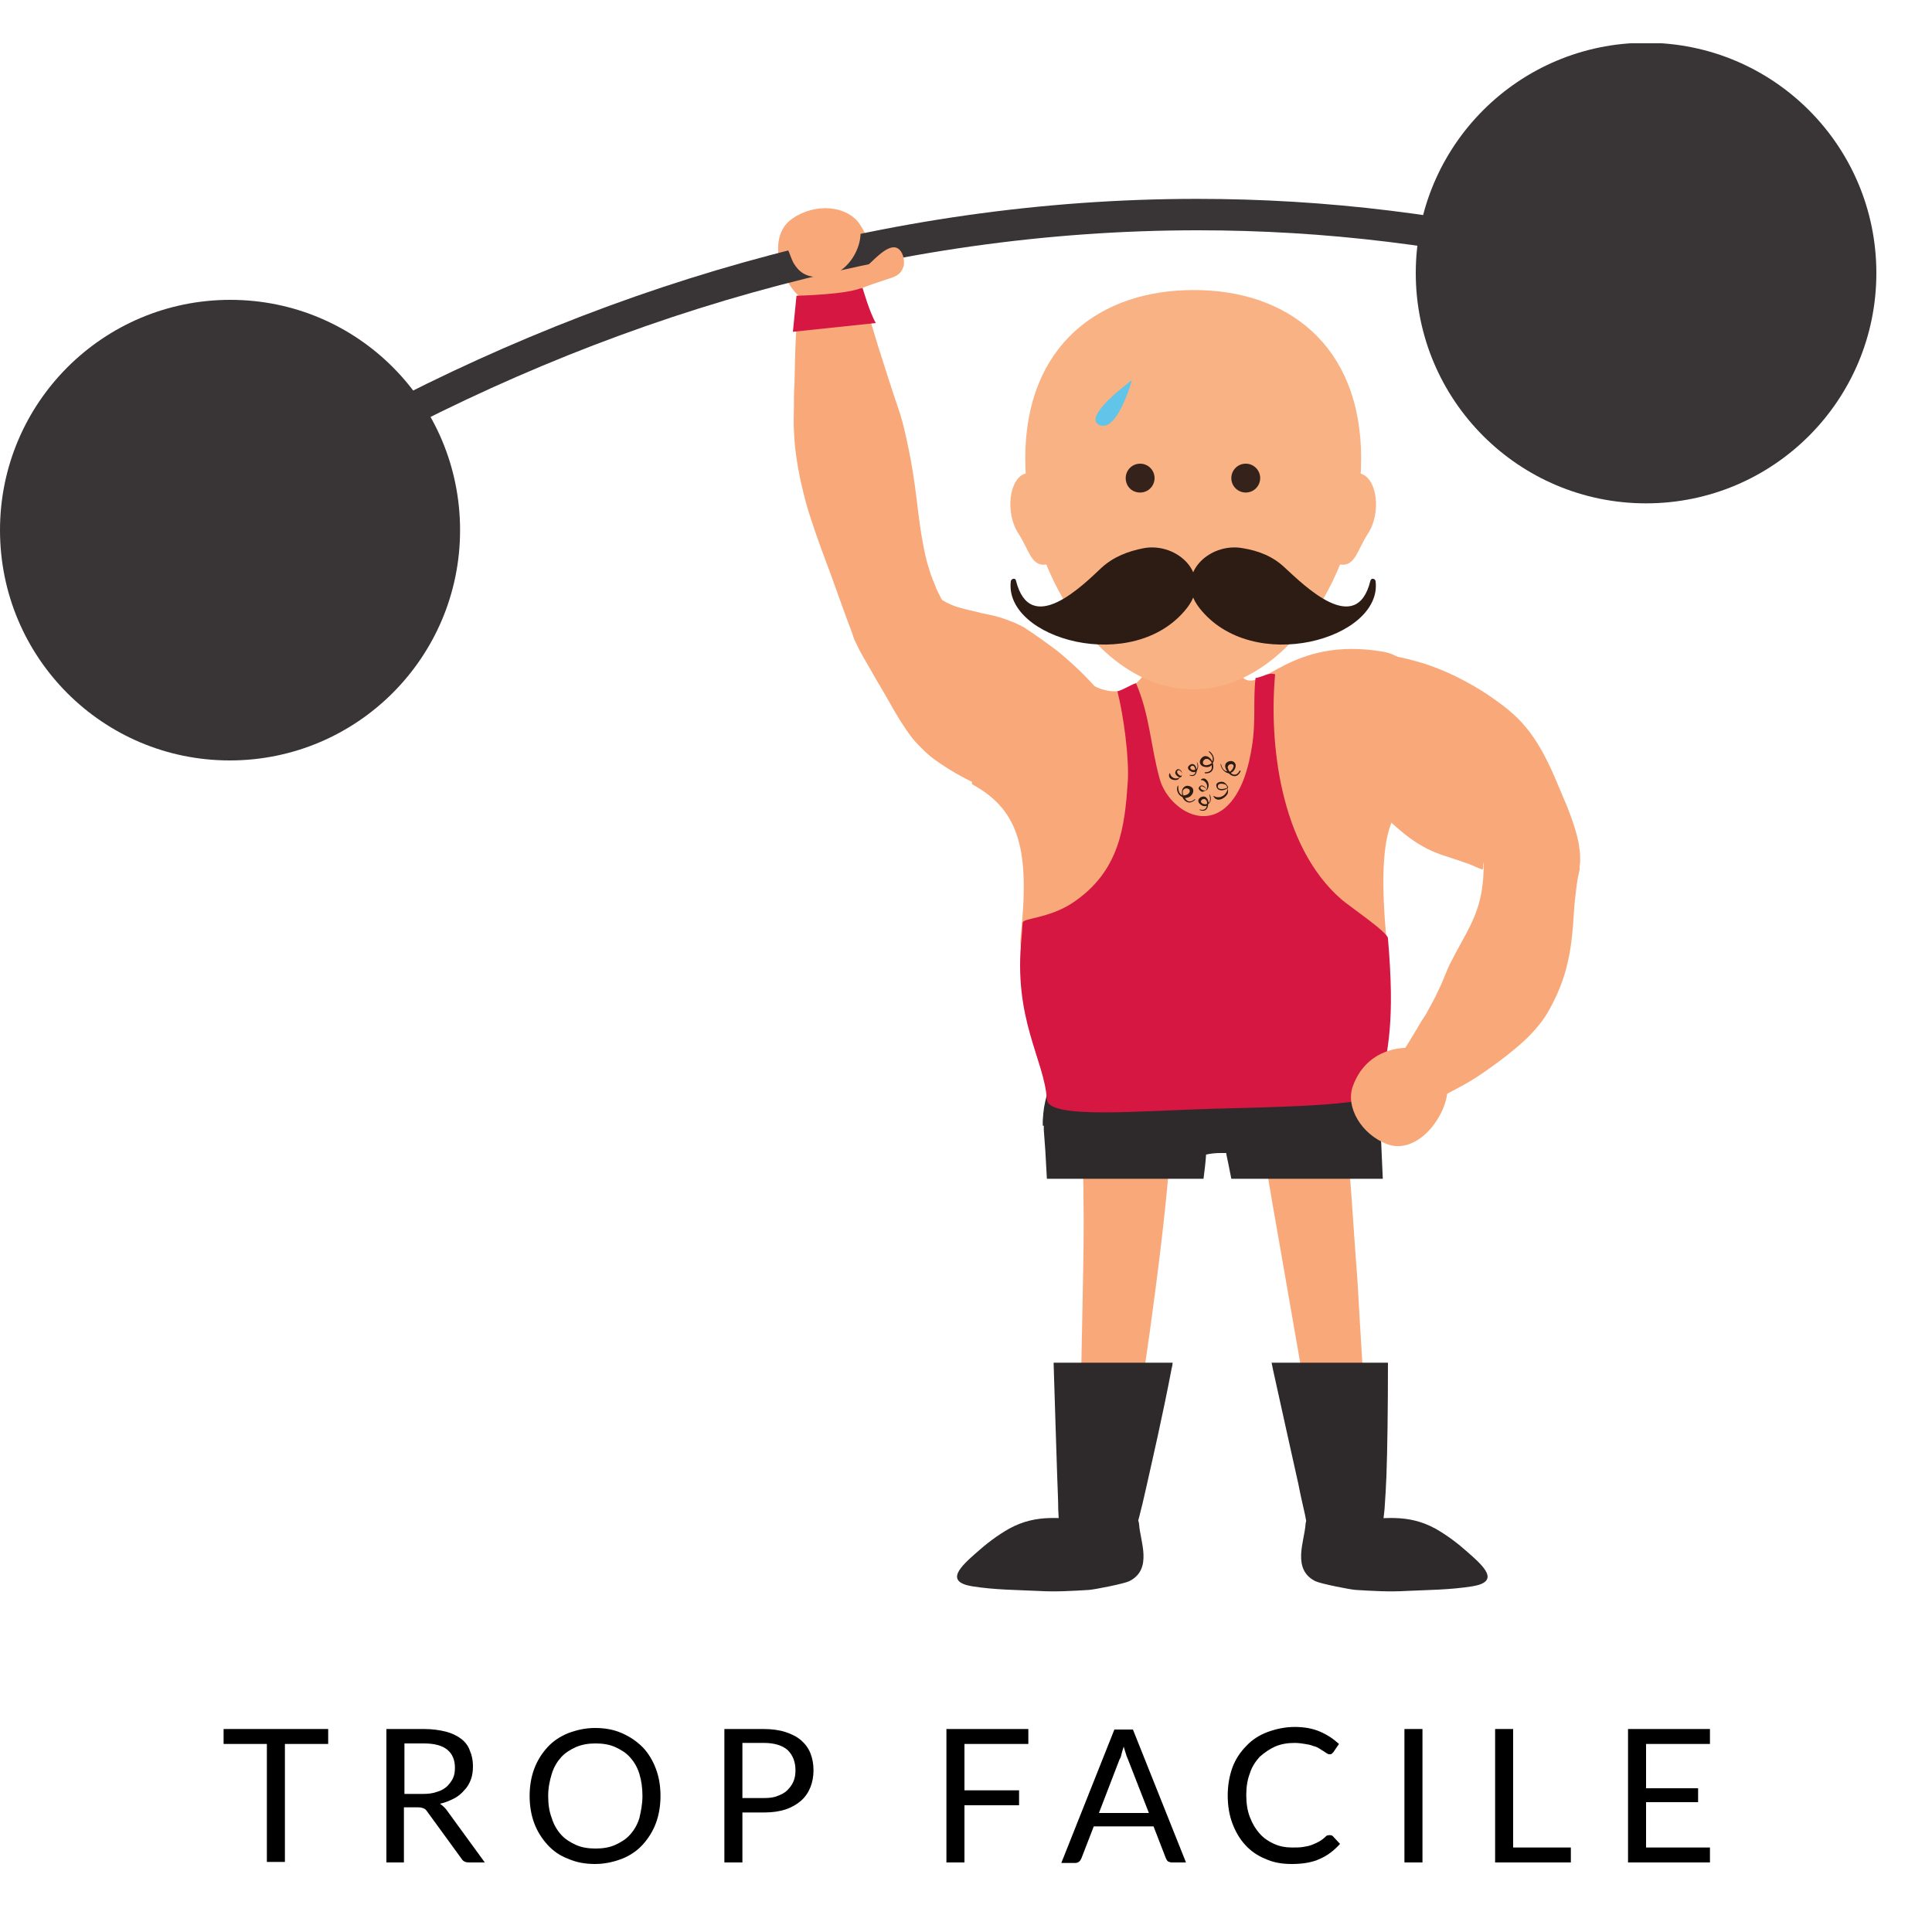 <?xml version="1.0" encoding="utf-8"?>
<!-- Generator: Adobe Illustrator 23.0.6, SVG Export Plug-In . SVG Version: 6.00 Build 0)  -->
<svg version="1.1" id="Calque_1" xmlns="http://www.w3.org/2000/svg" xmlns:xlink="http://www.w3.org/1999/xlink" x="0px" y="0px"
	 viewBox="0 0 375 375" style="enable-background:new 0 0 375 375;" xml:space="preserve">
<style type="text/css">
	.st0{fill:#F9A979;}
	.st1{fill:#2E2A2B;}
	.st2{clip-path:url(#SVGID_2_);}
	.st3{clip-path:url(#SVGID_4_);}
	.st4{fill:#D51742;}
	.st5{fill:#F9B284;}
	.st6{fill:#2D1C14;}
	.st7{fill:#35221A;}
	.st8{fill:#393536;}
	.st9{clip-path:url(#SVGID_6_);}
	.st10{fill:#60C5E8;}
</style>
<symbol  id="glyph0-4" viewBox="0 0 0 0">
	<path d="M0,0"/>
</symbol>
<g id="surface1">
	<path class="st0" d="M209.1,295.5c0,0,0.3-12.5,0.8-31.3c0.1-4.7,0.2-9.8,0.3-15.1c0.1-5.4,0.2-11,0.1-16.8c0-2.9-0.1-5.8-0.1-8.7
		c0-1.5-0.1-2.9-0.1-4.3l0-0.5v-0.9l0-0.3c0-0.3,0-0.6,0.1-0.9c0-0.3,0.1-0.6,0.1-0.9l0.1-0.7c0.4-1.8,1.1-3.5,1.9-4.9
		c1.8-2.8,3.9-4.6,5.9-5.9c2-1.3,4-2.3,6-3c3.9-1.4,7.8-2.2,11.8-2.4c4-0.2,8.1,0.1,12.6,1.7c2.2,0.8,4.6,1.9,6.8,3.9
		c1.1,1,2.1,2.1,3,3.4c0.9,1.3,1.6,2.8,2,4.3c0.2,0.8,0.4,1.5,0.5,2.3l0.1,0.6l0,0.3l0,0.1l0,0.6l0.2,2.3c0.1,1.5,0.2,3,0.4,4.6
		c0.2,3,0.5,6,0.7,8.9c0.4,5.9,0.8,11.6,1.2,16.9c0.3,5.4,0.6,10.5,0.9,15.2c0.3,4.7,0.5,9,0.6,12.9c0.1,3.8,0.2,7.2,0.3,10
		c0,1.4,0,2.6,0,3.7c0,1.1,0,2.1,0,2.8c-0.1,1.6-0.1,2.5-0.1,2.5l-7.9-0.1c0,0-0.1-0.7-0.2-2c-0.1-0.7-0.2-1.6-0.4-2.6
		c-0.2-1-0.3-2.2-0.5-3.6c-0.4-2.7-0.9-5.9-1.6-9.7c-0.6-3.8-1.3-8-2.1-12.6c-1.6-9.3-3.5-20.1-5.5-31.6c-0.5-2.9-1-5.8-1.5-8.8
		c-0.3-1.5-0.5-3-0.8-4.5l-0.4-2.3l-0.1-0.6l0-0.1l0,0l0,0l0,0c-0.1,0.1,0.1,0.3-0.1,0.2c-0.2-0.1-0.6-0.4-1.4-0.6
		c-1.5-0.5-3.7-0.8-5.9-0.7c-2.3,0.1-4.6,0.5-6.6,1.2c-1,0.4-1.8,0.8-2.4,1.2c-0.6,0.4-0.8,0.7-0.7,0.6c0-0.1,0.1-0.3,0.2-0.6l0-0.4
		c0-0.1,0-0.2,0-0.3l0,0.3l0,0.1l0,0.1c0,0.1,0-0.7,0-0.3l0,0.9c0,1.6-0.1,3.3-0.2,4.8c-0.2,3.1-0.5,6.2-0.8,9.2
		c-0.6,5.9-1.3,11.6-2,17c-0.7,5.4-1.4,10.5-2.1,15.1c-0.7,4.7-1.3,9-1.9,12.8c-0.6,3.8-1.2,7.1-1.6,9.8c-0.5,2.7-0.8,4.9-1.1,6.3
		c-0.3,1.5-0.4,2.2-0.4,2.2L209.1,295.5"/>
	<path class="st1" d="M246.8,264.4c0.1,0.5,0.2,1,0.3,1.5c2,9.1,3.7,16.7,4.9,22.1c0.5,2.6,1,4.6,1.3,6c0.2,1.2,0.4,1.8,0.4,1.8
		l14.7,0.2c0,0,0.1-0.9,0.3-2.7c0.1-0.8,0.1-1.8,0.2-2.9c0.1-1.1,0.1-2.4,0.2-3.8c0.2-5.5,0.3-13.1,0.3-22.1H246.8"/>
	<path class="st1" d="M204.5,264.4c0.3,9.1,0.5,16.7,0.7,22.1c0.1,2.8,0.2,4.9,0.2,6.4c0.1,1.5,0.1,2.3,0.1,2.3l15,1.5
		c0,0,0.2-0.8,0.6-2.2c0.4-1.5,0.9-3.6,1.5-6.3c1.2-5.4,3-13.1,4.8-22.5c0.1-0.4,0.2-0.8,0.2-1.2H204.5"/>
	<g>
		<defs>
			<rect id="SVGID_1_" x="185" y="294" width="37" height="14.9"/>
		</defs>
		<clipPath id="SVGID_2_">
			<use xlink:href="#SVGID_1_"  style="overflow:visible;"/>
		</clipPath>
		<g class="st2">
			<path class="st1" d="M211.4,295c-5.3-0.2-10-1.3-15.5,1.7c-2.3,1.3-4.4,2.9-6.3,4.6c-3.2,2.8-6.3,5.7-0.9,6.6
				c4.4,0.7,8.7,0.7,12.8,0.9c3.4,0.2,6.6,0,9.9-0.2c1.2-0.1,6.8-1.2,7.8-1.7c4.6-2.3,2.1-7.8,1.9-11
				C220.9,292.7,215.8,295.2,211.4,295"/>
		</g>
	</g>
	<g>
		<defs>
			<rect id="SVGID_3_" x="252" y="294" width="37" height="14.9"/>
		</defs>
		<clipPath id="SVGID_4_">
			<use xlink:href="#SVGID_3_"  style="overflow:visible;"/>
		</clipPath>
		<g class="st3">
			<path class="st1" d="M263.1,295c5.3-0.2,10-1.3,15.5,1.7c2.3,1.3,4.4,2.9,6.3,4.6c3.2,2.8,6.3,5.7,0.9,6.6
				c-4.4,0.7-8.7,0.7-12.8,0.9c-3.4,0.2-6.6,0-9.9-0.2c-1.2-0.1-6.8-1.2-7.8-1.7c-4.6-2.3-2.1-7.8-1.9-11
				C253.6,292.7,258.7,295.2,263.1,295"/>
		</g>
	</g>
	<path class="st1" d="M202.6,218.5l0,0.8c0.1,1.4,0.2,2.7,0.3,4.1c0.1,1.8,0.2,3.6,0.3,5.4h30.4c0.2-1.6,0.4-3.1,0.5-4.7
		c0.9-0.2,1.8-0.3,2.8-0.3c0.4,0,0.8,0,1.1,0c0.1,0.7,0.3,1.4,0.4,2c0.2,1,0.4,2,0.6,3h29.4c-0.1-2.2-0.2-4.5-0.3-6.7
		c-0.1-1.5-0.1-3.1-0.2-4.6l-0.1-2.3l0-0.6l0-0.1l0-0.4l-0.1-0.8c-0.2-1.1-0.4-2.1-0.7-3.2c-0.6-2.2-1.6-4.3-2.9-6.3
		c-1.3-1.9-2.7-3.6-4.3-4.9c-3.1-2.7-6.2-4.2-9.1-5.3c-5.7-2-10.7-2.2-15.4-2c-4.7,0.3-9.2,1.2-14,2.9c-2.4,0.9-4.9,2-7.5,3.8
		c-2.6,1.8-5.5,4.1-8,8.2c-1.2,2-2.3,4.5-2.9,7.2l-0.2,1c-0.1,0.4-0.1,0.9-0.2,1.4c0,0.5-0.1,1-0.1,1.4l0,0.3V218.5"/>
	<path class="st0" d="M241.2,139.1H222v-17.3h19.1V139.1"/>
	<path class="st0" d="M203.5,200.6h60.3c-1.2-4.9,5.5-10.7,5.4-17.3c-0.1-2.3-4-32.6,7.9-25.9c14.1,8.1,4.2-28.8-8.6-30.9
		c-18.1-3.1-23.7,8.3-27.3,5c-1.6-1.5-5.4-0.4-9.2-0.4c-4.6,0-9.3-1-10-0.1c-0.9,1.2-4.5,5.9-11.6,1c-2.3-1.6-23.8,19.1-21.6,20.3
		c9.2,5,11.1,13,9.3,29.6C197.5,188.4,204.5,194.9,203.5,200.6"/>
	<path class="st4" d="M269.4,182.1c-0.1-1.2-7.5-6.2-9-7.5c-12-10.4-14.1-30.5-12.9-43.7c-1.2-0.5-2.6,0.6-3.8,0.7
		c-0.5,4.3,0.1,8.4-0.7,13.3c-0.6,3.8-1.9,9.1-5.2,11.9c-5,4.2-11.3-0.6-12.7-5.6c-1.8-6.5-1.9-12.3-4.6-18.6
		c-1.2,0.4-2.1,1.1-3.6,1.6c1.2,4.8,2.3,12.9,2,17.6c-0.6,8.4-1.4,17.3-10.8,23.5c-4.6,3-9.6,2.9-9.6,3.8c-0.1,0.9-0.1,1.8-0.2,2.8
		c-1.7,15.9,4.4,23.7,4.9,31.5c0.2,3.9,18,2.2,32.5,1.8c15.5-0.4,31.7-0.7,32.2-3.4C269.4,203,270.8,198.6,269.4,182.1"/>
	<path class="st0" d="M272.9,203.4c0,0-7.5-0.3-10.3,7.4c-1.5,4,1.6,9.4,6.7,11.3c5.5,2,10.9-4.6,11.6-9.8L272.9,203.4"/>
	<path class="st0" d="M265.9,126.8c0,0,0.5,0,1.4,0.1c0.9,0,2.1,0.2,3.6,0.5c1.5,0.3,3.2,0.7,5.2,1.3c1.9,0.6,4,1.4,6.3,2.5
		c2.2,1.1,4.6,2.4,6.9,4c2.3,1.6,4.8,3.4,6.9,6c2.1,2.5,3.9,5.8,5.5,9.5c0.8,1.9,1.6,3.8,2.5,5.9c0.4,1.1,0.9,2.3,1.3,3.6
		c0.4,1.3,0.9,2.8,1.1,4.8c0.1,0.5,0.1,1,0.1,1.5l0,0.8l-0.1,0.9l0,0.4l0,0.2l0,0.1l-0.1,0.3l-0.1,0.6c-0.2,0.8-0.3,1.5-0.4,2.3
		c-0.2,1.6-0.4,3.2-0.5,4.9c-0.2,3.4-0.5,7.1-1.4,10.6c-0.9,3.6-2.4,6.8-4.1,9.6c-1.8,2.7-4,4.8-6.1,6.5c-2,1.7-4,3.1-5.7,4.3
		c-1.7,1.2-3.2,2.1-4.5,2.8c-1.3,0.7-2.3,1.2-3,1.6c-0.7,0.3-1.1,0.5-1.1,0.5l-7.5-8.5c0,0,0.2-0.3,0.6-0.9c0.4-0.6,0.9-1.5,1.6-2.6
		c0.7-1.1,1.4-2.5,2.4-3.9c0.8-1.5,1.8-3.2,2.6-5c0.9-1.8,1.5-3.8,2.5-5.6c0.9-1.8,1.9-3.5,2.9-5.4c1-1.9,2-4,2.6-6.6
		c0.3-1.3,0.5-2.7,0.6-4.1c0-0.7,0.1-1.5,0.1-2.3l0-0.6V167l0,0.1l0,0.2l-0.1,0.6c0,0.2,0,0.3,0,0.4c0,0.4-0.1,0.5-0.4,0.4
		c-0.2-0.1-0.5-0.2-1-0.4c-0.8-0.4-1.9-0.8-3.1-1.2c-2.4-0.8-5-1.5-7.2-2.8c-2.2-1.2-4.1-2.8-5.9-4.4c-1.8-1.6-3.5-3.2-5-4.7
		c-1.5-1.6-2.9-3.1-4-4.6c-1.1-1.5-2.1-2.8-2.9-4c-0.8-1.2-1.3-2.1-1.7-2.9c-0.4-0.7-0.5-1.1-0.5-1.1L265.9,126.8"/>
	<path class="st5" d="M264.2,89c0,22.1-14.6,44.8-32.6,44.8c-18,0-32.6-22.7-32.6-44.8c0-22.1,14.6-32.7,32.6-32.7
		C249.6,56.2,264.2,66.8,264.2,89"/>
	<path class="st5" d="M207.2,99.2c1.2,4.8-0.5,9.4-3.7,10.3c-3.3,0.8-3.6-2.5-5.8-5.9c-2.7-4.1-1.8-10.9,1.4-11.7
		C202.4,91,206,94.3,207.2,99.2"/>
	<path class="st5" d="M256,99.2c-1.2,4.8,0.5,9.4,3.7,10.3c3.3,0.8,3.6-2.5,5.8-5.9c2.7-4.1,1.8-10.9-1.5-11.7S257.2,94.3,256,99.2"
		/>
	<path class="st6" d="M267,112.8c-0.1-0.5-0.8-0.7-1-0.1c-2.7,11.1-13,0.8-16.6-2.5c-2.3-2.2-5.1-3.3-8.2-3.8
		c-6.5-1.2-13.4,5.2-8.4,11.6C243.1,131.2,268.4,124,267,112.8"/>
	<path class="st6" d="M230.4,118c5-6.4-1.9-12.8-8.4-11.6c-3.1,0.6-5.9,1.7-8.2,3.8c-3.5,3.3-13.8,13.6-16.6,2.5
		c-0.1-0.6-0.9-0.4-1,0.1C194.8,124,220.1,131.2,230.4,118"/>
	<path class="st7" d="M224.1,92.8c0,1.5-1.2,2.8-2.8,2.8s-2.8-1.2-2.8-2.8c0-1.5,1.2-2.8,2.8-2.8S224.1,91.3,224.1,92.8"/>
	<path class="st7" d="M244.6,92.8c0,1.5-1.2,2.8-2.8,2.8c-1.5,0-2.8-1.2-2.8-2.8c0-1.5,1.2-2.8,2.8-2.8
		C243.4,90,244.6,91.3,244.6,92.8"/>
	<path class="st0" d="M167,56.1c0,0,4.4-6-0.2-12.7c-2.5-3.5-8.6-4.1-13.1-0.9c-4.8,3.4-2.4,11.6,1.5,15.1L167,56.1"/>
	<path class="st0" d="M208.8,156.4c0,0-0.1,0-0.4,0c-0.3,0-0.6,0-1.2,0c-1,0-2.4,0-4.2-0.3c-3.5-0.4-8.2-1.5-13.4-3.9
		c-2.6-1.2-5.3-2.7-8.1-4.7c-1.4-1-2.6-2.2-3.9-3.6c-1.2-1.4-2.3-3.1-3.4-4.9c-1.1-1.8-2.1-3.7-3.3-5.7c-0.6-1-1.2-2-1.8-3.1
		c-0.6-1.1-1.3-2.2-2-3.5c-0.4-0.7-0.7-1.4-1.1-2.2l-0.2-0.4l0-0.1l-0.1-0.2l-0.1-0.3l-0.2-0.6c-0.3-0.9-0.7-1.8-1-2.7
		c-0.7-1.9-1.4-3.8-2.1-5.8c-1.3-3.7-2.7-7.2-3.9-10.7c-0.6-1.8-1.2-3.5-1.7-5.2c-0.5-1.7-0.9-3.5-1.3-5.1c-0.7-3.4-1.2-6.7-1.3-9.9
		c-0.1-1.6,0-3.1,0-4.6c0-1.5,0-2.9,0.1-4.3c0.1-2.8,0.1-5.3,0.2-7.5c0.1-2.2,0.2-4.2,0.3-5.8c0.2-3.2,0.4-5,0.4-5l11.4-1.3
		c0,0,0.6,1.7,1.6,4.7c0.5,1.5,1.1,3.3,1.7,5.4c0.6,2.1,1.4,4.4,2.2,7c0.8,2.5,1.7,5.3,2.7,8.2c0.9,2.9,1.5,6,2.1,9.1
		c0.6,3.2,1,6.5,1.4,9.8c0.4,3.3,0.9,6.6,1.7,9.8c0.2,0.8,0.5,1.5,0.7,2.3c0.1,0.4,0.3,0.7,0.4,1.1c0.1,0.3,0.3,0.6,0.4,1
		c0.2,0.3,0.2,0.6,0.4,1l0.6,1.2l0.3,0.6l0.2,0.3l0.1,0.1l0,0.1c0-0.1,0.1,0.3-0.1-0.2l0,0c0,0,0.1,0,0.2,0.1c0.5,0.3,1.6,0.9,3,1.3
		c1.3,0.4,2.9,0.7,4.4,1.1c1.5,0.3,3,0.6,4.4,1.1c1.4,0.5,2.7,1,3.9,1.7c2.3,1.5,4.5,3.1,6.5,4.6c3.9,3.2,7,6.4,9,9
		c1,1.3,1.8,2.4,2.2,3.2c0.2,0.4,0.4,0.7,0.5,0.9c0.1,0.2,0.1,0.3,0.2,0.3L208.8,156.4"/>
	<path class="st6" d="M233.9,148.5c-0.9-0.2-0.2-1.6,0.7-1.1c0.3,0.2,0.5,0.4,0.6,0.7C234.9,148.4,234.3,148.6,233.9,148.5z
		 M234.7,145.8l-0.1,0.1c0.4,0.4,0.8,0.8,0.8,1.4c0,0.2,0,0.3-0.1,0.5c-0.3-0.7-1-1.2-1.6-1c-0.5,0.2-0.9,0.8-0.8,1.2
		c0.1,0.7,0.8,0.9,1.4,0.9c0.4,0,0.7-0.2,0.9-0.4c0,0.1,0,0.2,0,0.3c0.1,0.8-0.6,1.1-1.3,1.1c-0.1,0-0.1,0.2,0,0.2
		c1.5,0.1,1.8-1,1.5-2C235.9,147.4,235.5,146.3,234.7,145.8"/>
	<path class="st6" d="M233.3,155.9c-0.6-0.4,0.3-1.2,0.8-0.6c0.2,0.2,0.2,0.5,0.2,0.7C234,156.2,233.6,156.1,233.3,155.9z
		 M234.7,154.1L234.7,154.1c0.1,0.5,0.3,0.9,0.1,1.4c0,0.1-0.1,0.3-0.2,0.3c-0.1-0.6-0.4-1.2-1-1.2c-0.4,0-0.9,0.3-1,0.7
		c-0.1,0.5,0.4,0.9,0.8,1.1c0.3,0.1,0.6,0.1,0.8,0l0,0.2c-0.2,0.6-0.8,0.7-1.3,0.5l-0.1,0.1c1.1,0.5,1.7-0.2,1.7-1.1
		C235.1,155.7,235.2,154.7,234.7,154.1"/>
	<path class="st6" d="M231.2,149.3c-0.5-0.3,0.2-1,0.6-0.5c0.1,0.2,0.2,0.4,0.2,0.6C231.8,149.5,231.4,149.5,231.2,149.3z
		 M232.3,147.9L232.3,147.9c0.1,0.4,0.2,0.7,0.1,1.1c0,0.1-0.1,0.2-0.2,0.3c0-0.5-0.3-1-0.8-1c-0.3,0-0.7,0.3-0.8,0.6
		c-0.1,0.4,0.3,0.7,0.7,0.9c0.3,0.1,0.5,0.1,0.7,0l0,0.2c-0.2,0.5-0.6,0.5-1.1,0.4l0,0.1c0.9,0.4,1.3-0.2,1.4-0.9
		C232.6,149.1,232.7,148.4,232.3,147.9"/>
	<path class="st6" d="M229.7,154.4c-0.1-0.3-0.2-0.6-0.1-0.9c0.3-0.9,1.8-0.4,1.2,0.4C230.6,154.2,230.1,154.4,229.7,154.4z
		 M229.5,154.7c0.4,0.9,1.4,1.6,2.5,0.5l-0.1-0.1c-0.5,0.5-1.2,0.7-1.7,0.1l-0.2-0.3c0.3,0,0.7-0.1,1-0.3c0.5-0.4,0.8-1,0.5-1.6
		c-0.3-0.4-1-0.6-1.4-0.4c-0.7,0.3-0.8,1.1-0.6,1.8c-0.1-0.1-0.3-0.2-0.4-0.3c-0.4-0.5-0.4-1-0.4-1.6l-0.1,0
		C228.2,153.3,228.7,154.4,229.5,154.7"/>
	<path class="st6" d="M238.7,149.8c-0.2-0.2-0.3-0.5-0.4-0.8c0-0.9,1.4-0.9,1.1-0.1C239.3,149.3,239,149.6,238.7,149.8z
		 M238.5,150.1c0.7,0.7,1.7,0.9,2.3-0.4c0-0.1-0.1-0.2-0.2-0.1c-0.3,0.6-0.8,1-1.5,0.6l-0.2-0.2c0.3-0.1,0.5-0.3,0.7-0.6
		c0.3-0.5,0.4-1.1-0.1-1.5c-0.4-0.3-1-0.2-1.4,0.1c-0.5,0.4-0.3,1.2,0.1,1.7c-0.1,0-0.3,0-0.4-0.1c-0.5-0.3-0.7-0.8-0.8-1.3l-0.1,0
		C237,149.3,237.8,150,238.5,150.1"/>
	<path class="st6" d="M236.4,152.5c0.1-0.5,0.9-0.4,1.2-0.3c0.4,0.1,0.6,0.4,0.6,0.7C237.6,153.2,236.2,153.4,236.4,152.5z
		 M238.4,152.8L238.4,152.8c-0.2-0.4-0.5-0.8-0.9-1c-0.6-0.2-1.6,0.1-1.4,0.8c0.2,1.1,1.5,0.9,2.2,0.4c0,0.3-0.2,0.7-0.4,1
		c-0.5,0.7-1.5,1-2.3,0.5l-0.1,0c0.6,1.3,2.1,0.6,2.7-0.3c0.2-0.3,0.2-0.8,0.1-1.3L238.4,152.8L238.4,152.8"/>
	<path class="st6" d="M234.2,153.2c-0.1,0.2-0.3,0.3-0.6,0.2c-0.2,0-0.7-0.3-0.6-0.6C233.2,152.3,233.9,152.9,234.2,153.2z
		 M234.3,153.3L234.3,153.3c0.2-0.3,0.3-0.6,0.3-0.9c0-0.8-0.7-1.7-1.5-1.1l0,0.1c0.6,0,1.1,0.5,1.2,1.1c0,0.2,0,0.5-0.1,0.7
		c-0.3-0.5-0.9-1.1-1.4-0.5c-0.4,0.4,0.2,0.9,0.6,1C233.6,153.6,234,153.5,234.3,153.3L234.3,153.3L234.3,153.3"/>
	<path class="st6" d="M228.7,149.5c0.3-0.1,0.6,0.3,0.7,0.5c0.1,0.3,0,0.5-0.2,0.6C228.8,150.5,228.1,149.8,228.7,149.5z
		 M229.3,150.8L229.3,150.8c0.1-0.3,0.2-0.6,0.1-0.9c-0.1-0.4-0.7-0.9-1.1-0.4c-0.5,0.6,0.1,1.2,0.7,1.4c-0.2,0.1-0.5,0.2-0.7,0.2
		c-0.6,0-1.1-0.4-1.2-1l-0.1,0c-0.4,0.9,0.5,1.4,1.3,1.3c0.3,0,0.5-0.2,0.7-0.5L229.3,150.8L229.3,150.8"/>
	<path class="st4" d="M154.6,57.4c0,0,10-0.2,12.8-1.6c0,0,1.4,4.9,2.6,6.9l-16.1,1.7L154.6,57.4"/>
	<path class="st8" d="M308,48c-25.5-6.4-50.8-9.4-75.6-9.4c-60.4,0-118.1,17.5-169,46.1l3,5.3c50.2-28.2,106.9-45.3,166.1-45.3
		c24.4,0,49.2,2.9,74.2,9.2L308,48"/>
	<g>
		<defs>
			<rect id="SVGID_5_" x="274" y="8.4" width="90.2" height="89.6"/>
		</defs>
		<clipPath id="SVGID_6_">
			<use xlink:href="#SVGID_5_"  style="overflow:visible;"/>
		</clipPath>
		<g class="st9">
			<path class="st8" d="M364.2,53c0,24.7-20,44.7-44.7,44.7c-24.7,0-44.7-20-44.7-44.7c0-24.7,20-44.7,44.7-44.7
				C344.2,8.3,364.2,28.3,364.2,53"/>
		</g>
	</g>
	<path class="st8" d="M89.3,102.9c0,24.7-20,44.7-44.7,44.7S0,127.6,0,102.9c0-24.7,20-44.7,44.7-44.7S89.3,78.2,89.3,102.9"/>
	<path class="st0" d="M151.2,46.5c1.7,0.7,2,3,2.8,4.5c1.1,1.9,2.5,2.7,4.7,2.8c6.5,0.3,9.8-7.9,7.7-10.8c-1.5-2-10.4,0.5-10.4,0.5
		L151.2,46.5"/>
	<path class="st0" d="M173.5,48c-1.8,0-4.1,2.7-5.4,3.8c-1.1,0.9-2.5,2.1-4.6,3.2c0,0,3,0.6,3.6,1c1.7-0.7,3.3-1.2,5.1-1.8
		c1.5-0.5,2.7-0.8,3.2-2.6C175.7,50.4,175.1,48,173.5,48"/>
	<g>
		<use xlink:href="#glyph0-4"  transform="matrix(1 0 0 1 161.167 358.477)" style="overflow:visible;"/>
	</g>
</g>
<path class="st10" d="M219.7,73.8c0,0-9.8,7.1-6.3,8.7C216.9,84,219.7,73.8,219.7,73.8z"/>
<g>
	<path d="M63.7,335.6v2.9h-8.4v22.9h-3.5v-22.9h-8.4v-2.9H63.7z"/>
	<path d="M78.4,350.7v10.8H75v-25.9h7.3c1.6,0,3,0.2,4.2,0.5c1.2,0.3,2.2,0.8,3,1.4c0.8,0.6,1.4,1.4,1.7,2.3c0.4,0.9,0.6,1.9,0.6,3
		c0,0.9-0.1,1.8-0.4,2.6c-0.3,0.8-0.7,1.5-1.3,2.1c-0.5,0.6-1.2,1.2-2,1.6c-0.8,0.4-1.7,0.8-2.7,1c0.4,0.3,0.8,0.6,1.2,1.1l7.5,10.3
		H91c-0.6,0-1.1-0.2-1.4-0.7l-6.7-9.2c-0.2-0.3-0.4-0.5-0.7-0.6c-0.2-0.1-0.6-0.2-1.1-0.2H78.4z M78.4,348.2h3.7
		c1,0,1.9-0.1,2.7-0.4c0.8-0.2,1.4-0.6,1.9-1c0.5-0.5,0.9-1,1.2-1.6c0.3-0.6,0.4-1.3,0.4-2.1c0-1.5-0.5-2.7-1.5-3.5
		c-1-0.8-2.5-1.2-4.5-1.2h-3.8V348.2z"/>
	<path d="M128.2,348.6c0,1.9-0.3,3.7-0.9,5.3c-0.6,1.6-1.5,3-2.6,4.2c-1.1,1.2-2.5,2.1-4,2.7c-1.6,0.6-3.3,1-5.2,1
		c-1.9,0-3.6-0.3-5.2-1c-1.6-0.6-2.9-1.5-4-2.7c-1.1-1.2-2-2.6-2.6-4.2c-0.6-1.6-0.9-3.4-0.9-5.3c0-1.9,0.3-3.7,0.9-5.3
		c0.6-1.6,1.5-3,2.6-4.2s2.5-2.1,4-2.7c1.6-0.6,3.3-1,5.2-1c1.9,0,3.6,0.3,5.2,1c1.6,0.7,2.9,1.6,4,2.7s2,2.6,2.6,4.2
		S128.2,346.6,128.2,348.6z M124.7,348.6c0-1.6-0.2-3-0.6-4.3c-0.4-1.3-1-2.3-1.8-3.2c-0.8-0.9-1.8-1.5-2.9-2
		c-1.1-0.5-2.4-0.7-3.8-0.7c-1.4,0-2.6,0.2-3.8,0.7c-1.1,0.5-2.1,1.1-2.9,2c-0.8,0.9-1.4,1.9-1.8,3.2c-0.4,1.3-0.7,2.7-0.7,4.3
		c0,1.6,0.2,3,0.7,4.3c0.4,1.3,1,2.3,1.8,3.2c0.8,0.9,1.8,1.5,2.9,2s2.4,0.7,3.8,0.7c1.4,0,2.7-0.2,3.8-0.7s2.1-1.1,2.9-2
		c0.8-0.9,1.4-1.9,1.8-3.2C124.4,351.6,124.7,350.2,124.7,348.6z"/>
	<path d="M144.1,351.8v9.7h-3.5v-25.9h7.6c1.6,0,3.1,0.2,4.3,0.6c1.2,0.4,2.2,0.9,3,1.6c0.8,0.7,1.4,1.5,1.8,2.5
		c0.4,1,0.6,2.1,0.6,3.3c0,1.2-0.2,2.3-0.6,3.3c-0.4,1-1,1.9-1.8,2.6c-0.8,0.7-1.8,1.3-3,1.7c-1.2,0.4-2.6,0.6-4.1,0.6H144.1z
		 M144.1,349h4.2c1,0,1.9-0.1,2.6-0.4c0.8-0.3,1.4-0.6,1.9-1.1c0.5-0.5,0.9-1,1.2-1.7c0.3-0.7,0.4-1.4,0.4-2.2
		c0-1.6-0.5-2.9-1.5-3.9c-1-0.9-2.6-1.4-4.6-1.4h-4.2V349z"/>
	<path d="M199.6,335.6v2.9h-12.4v9h10.6v2.9h-10.6v11.1h-3.5v-25.9H199.6z"/>
	<path d="M230.2,361.5h-2.7c-0.3,0-0.6-0.1-0.8-0.2c-0.2-0.2-0.3-0.4-0.4-0.6l-2.4-6.2h-11.6l-2.4,6.2c-0.1,0.2-0.2,0.4-0.4,0.6
		s-0.5,0.3-0.8,0.3H206l10.3-25.9h3.6L230.2,361.5z M213.3,351.9h9.7l-4.1-10.5c-0.3-0.6-0.5-1.5-0.8-2.4c-0.1,0.5-0.3,0.9-0.4,1.4
		s-0.2,0.8-0.4,1.1L213.3,351.9z"/>
	<path d="M258.2,356.2c0.2,0,0.4,0.1,0.5,0.2l1.4,1.5c-1.1,1.2-2.3,2.2-3.9,2.9c-1.5,0.7-3.3,1-5.5,1c-1.9,0-3.6-0.3-5.1-1
		c-1.5-0.6-2.8-1.5-3.9-2.7c-1.1-1.2-1.9-2.6-2.5-4.2c-0.6-1.6-0.9-3.4-0.9-5.4c0-1.9,0.3-3.7,0.9-5.4c0.6-1.6,1.5-3,2.7-4.2
		c1.1-1.2,2.5-2.1,4.1-2.7c1.6-0.6,3.4-1,5.3-1c1.9,0,3.5,0.3,4.9,0.9c1.4,0.6,2.6,1.4,3.7,2.4l-1.1,1.6c-0.1,0.1-0.2,0.2-0.3,0.3
		c-0.1,0.1-0.3,0.1-0.5,0.1c-0.2,0-0.3-0.1-0.5-0.2c-0.2-0.1-0.4-0.3-0.6-0.4s-0.5-0.3-0.8-0.5c-0.3-0.2-0.7-0.4-1.2-0.5
		c-0.4-0.2-1-0.3-1.6-0.4c-0.6-0.1-1.3-0.2-2-0.2c-1.4,0-2.6,0.2-3.8,0.7c-1.1,0.5-2.1,1.2-3,2c-0.8,0.9-1.5,1.9-1.9,3.2
		c-0.5,1.3-0.7,2.7-0.7,4.2c0,1.6,0.2,3,0.7,4.3c0.5,1.3,1.1,2.3,1.9,3.2c0.8,0.9,1.7,1.5,2.8,2c1.1,0.5,2.3,0.7,3.5,0.7
		c0.8,0,1.5,0,2.1-0.1c0.6-0.1,1.2-0.2,1.7-0.4c0.5-0.2,1-0.4,1.5-0.7c0.5-0.3,0.9-0.6,1.4-1.1C257.8,356.2,258,356.2,258.2,356.2z"
		/>
	<path d="M276.1,361.5h-3.5v-25.9h3.5V361.5z"/>
	<path d="M293.7,358.6h11.2v2.9h-14.7v-25.9h3.5V358.6z"/>
	<path d="M331.9,335.6v2.9h-12.4v8.6h10.1v2.7h-10.1v8.8h12.4v2.9H316v-25.9H331.9z"/>
</g>
</svg>
